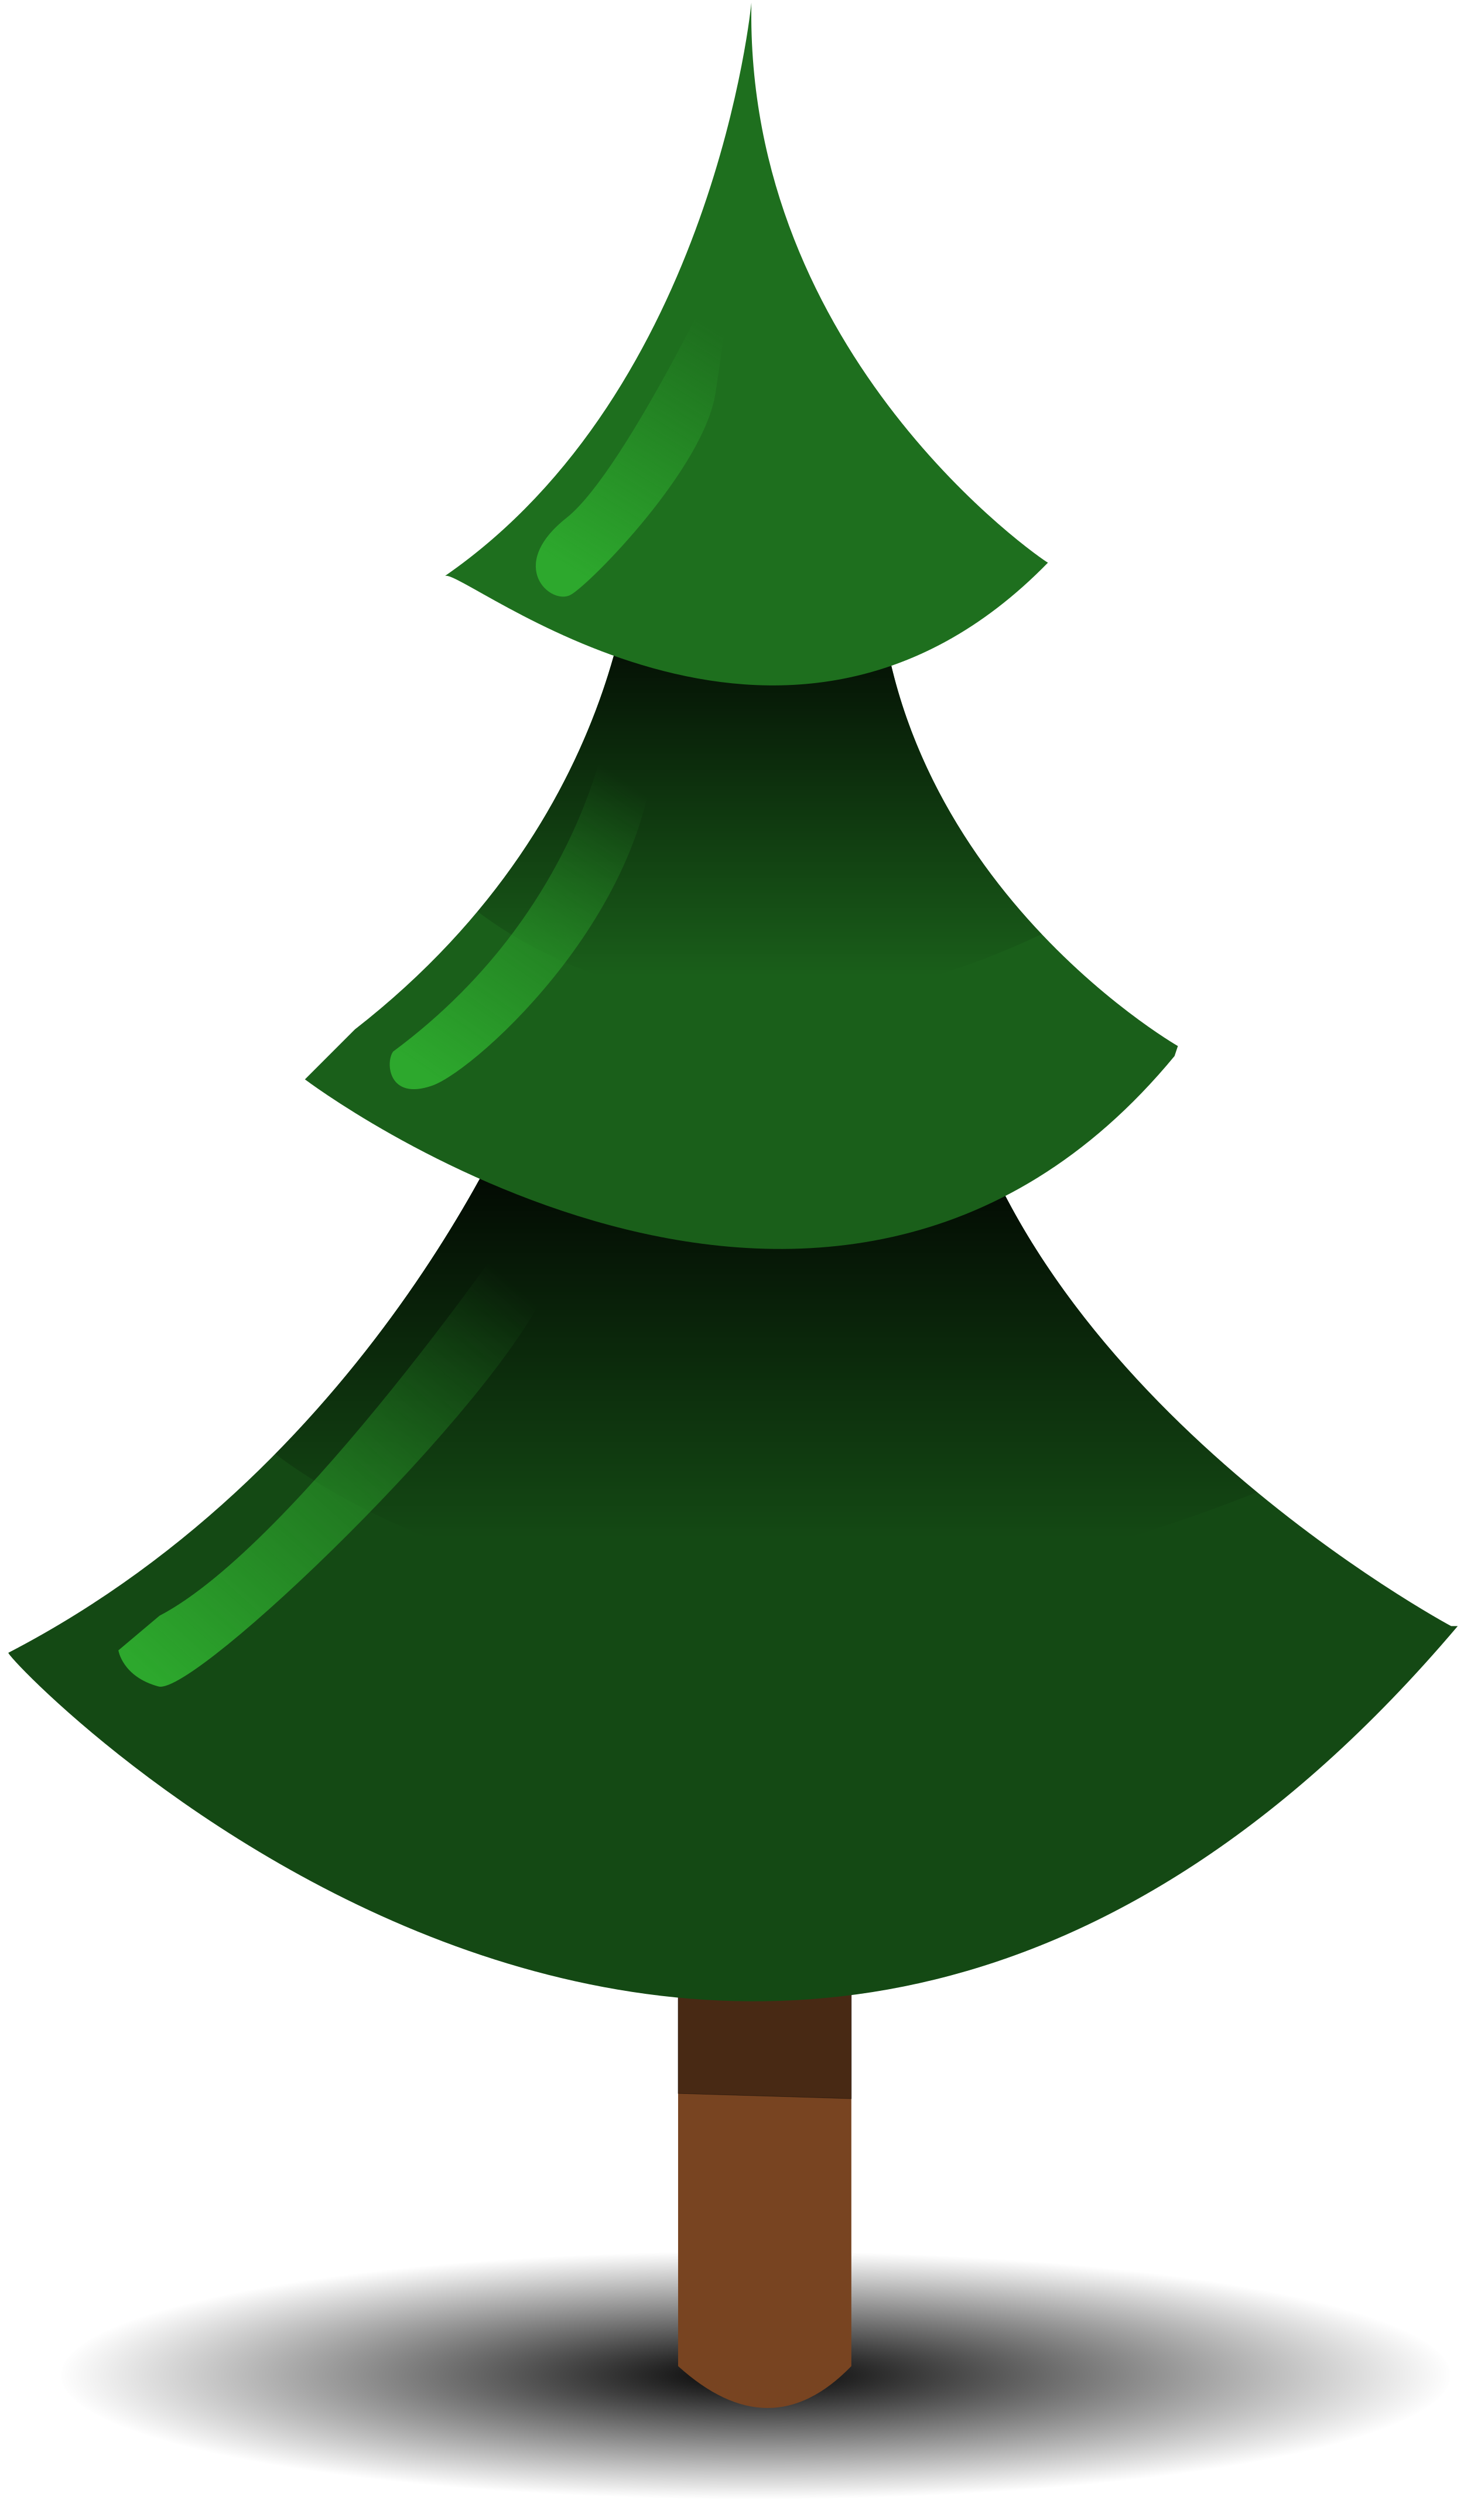 <svg width="58" height="99" viewBox="0 0 231 396" fill="none" xmlns="http://www.w3.org/2000/svg">
<path d="M119.256 395.924C180.077 395.924 229.382 387.103 229.382 376.221C229.382 365.34 180.077 356.519 119.256 356.519C58.435 356.519 9.13 365.34 9.13 376.221C9.13 387.103 58.435 395.924 119.256 395.924Z" fill="url(#paint0_radial_2_596)"/>
<path d="M106.958 291.874H134.414V374.77C125.818 383.669 116.66 383.568 106.958 374.77V291.874Z" fill="#784421"/>
<path opacity="0.403" d="M106.958 297.261V331.585L134.414 332.411V298.093L106.958 297.261Z" fill="black" stroke="black" stroke-width="0.092"/>
<path d="M83.198 170.963C83.198 170.963 59.966 231.155 0.831 261.779C-0.225 262.307 119.63 388.498 230.509 257.555C229.453 257.555 229.453 257.555 229.453 257.555C229.453 257.555 160.285 220.595 149.725 163.572C155.005 174.131 155.005 173.603 155.005 173.603L83.198 170.963Z" fill="#144914"/>
<path d="M152.763 169.565L151.111 169.738C151.445 171.003 151.807 172.257 152.196 173.5L154.992 173.603C154.935 173.564 154.611 173.138 152.763 169.565ZM154.992 173.603C155.004 173.611 155.005 173.604 155.005 173.604L154.992 173.603ZM152.196 173.5L124.781 172.492L80.471 177.127C75.535 187.513 63.673 209.422 43.103 230.298C59.261 242.321 110.696 271.208 198.724 236.351C180.956 221.712 160.513 200.109 152.196 173.5Z" fill="url(#paint1_linear_2_596)"/>
<path d="M100.094 82.788C100.094 82.788 101.15 127.668 55.742 163.044C47.822 170.963 47.822 170.963 47.822 170.963C47.822 170.963 130.718 233.795 185.629 167.268C186.157 165.684 186.157 165.684 186.157 165.684C186.157 165.684 135.47 136.644 138.638 81.204C137.054 81.204 137.054 81.204 137.054 81.204L100.094 82.788Z" fill="#1A5F1A"/>
<path d="M138.498 86.824L99.866 87.452C98.992 97.208 94.827 120.831 75.167 144.37C85.437 152.176 116.945 170.531 164.584 147.959C152.065 134.746 138.707 114.25 138.498 86.824Z" fill="url(#paint2_linear_2_596)"/>
<path d="M118.574 0.421C118.574 0.421 112.766 61.668 69.998 91.236C72.638 89.652 123.326 132.42 165.565 89.124C164.509 88.596 117.518 56.388 118.574 0.421Z" fill="#1E6F1E"/>
<path d="M81.998 192.81C81.998 192.81 46.537 244.572 24.774 255.918C18.264 261.399 18.264 261.399 18.264 261.399C18.264 261.399 18.88 265.584 24.616 267.123C30.352 268.663 78.4 222.529 86.439 203.42C90.028 198.205 90.028 198.205 90.028 198.205L81.998 192.81Z" fill="url(#paint3_linear_2_596)"/>
<path d="M96.65 110.55C96.65 110.55 93.747 142.904 61.808 166.547C60.564 168.206 60.979 174.428 68.03 171.939C75.082 169.45 104.531 142.904 103.287 113.869C104.531 113.454 96.65 110.55 96.65 110.55Z" fill="url(#paint4_linear_2_596)"/>
<path d="M116.243 37.166C116.243 37.166 98.933 74.394 89.267 82.031C79.602 89.668 86.801 95.941 89.927 94.219C93.052 92.497 111.073 74.146 112.885 62.247C114.698 50.349 116.243 37.166 116.243 37.166Z" fill="url(#paint5_linear_2_596)"/>
<defs>
<radialGradient id="paint0_radial_2_596" cx="0" cy="0" r="1" gradientUnits="userSpaceOnUse" gradientTransform="translate(119.256 376.222) scale(110.126 19.702)">
<stop/>
<stop offset="1" stop-opacity="0"/>
</radialGradient>
<linearGradient id="paint1_linear_2_596" x1="115.19" y1="176.749" x2="115.19" y2="243.579" gradientUnits="userSpaceOnUse">
<stop/>
<stop offset="1" stop-opacity="0"/>
</linearGradient>
<linearGradient id="paint2_linear_2_596" x1="118.176" y1="91.626" x2="118.176" y2="154.722" gradientUnits="userSpaceOnUse">
<stop/>
<stop offset="1" stop-opacity="0"/>
</linearGradient>
<linearGradient id="paint3_linear_2_596" x1="22.651" y1="264.946" x2="79.046" y2="201.796" gradientUnits="userSpaceOnUse">
<stop stop-color="#2DA82D"/>
<stop offset="1" stop-color="#2DA82D" stop-opacity="0"/>
</linearGradient>
<linearGradient id="paint4_linear_2_596" x1="66.786" y1="169.865" x2="98.724" y2="123.823" gradientUnits="userSpaceOnUse">
<stop stop-color="#2DA82D"/>
<stop offset="1" stop-color="#2DA82D" stop-opacity="0"/>
</linearGradient>
<linearGradient id="paint5_linear_2_596" x1="90.361" y1="90.511" x2="113.584" y2="52.724" gradientUnits="userSpaceOnUse">
<stop stop-color="#2DA82D"/>
<stop offset="1" stop-color="#2DA82D" stop-opacity="0"/>
</linearGradient>
</defs>
</svg>
